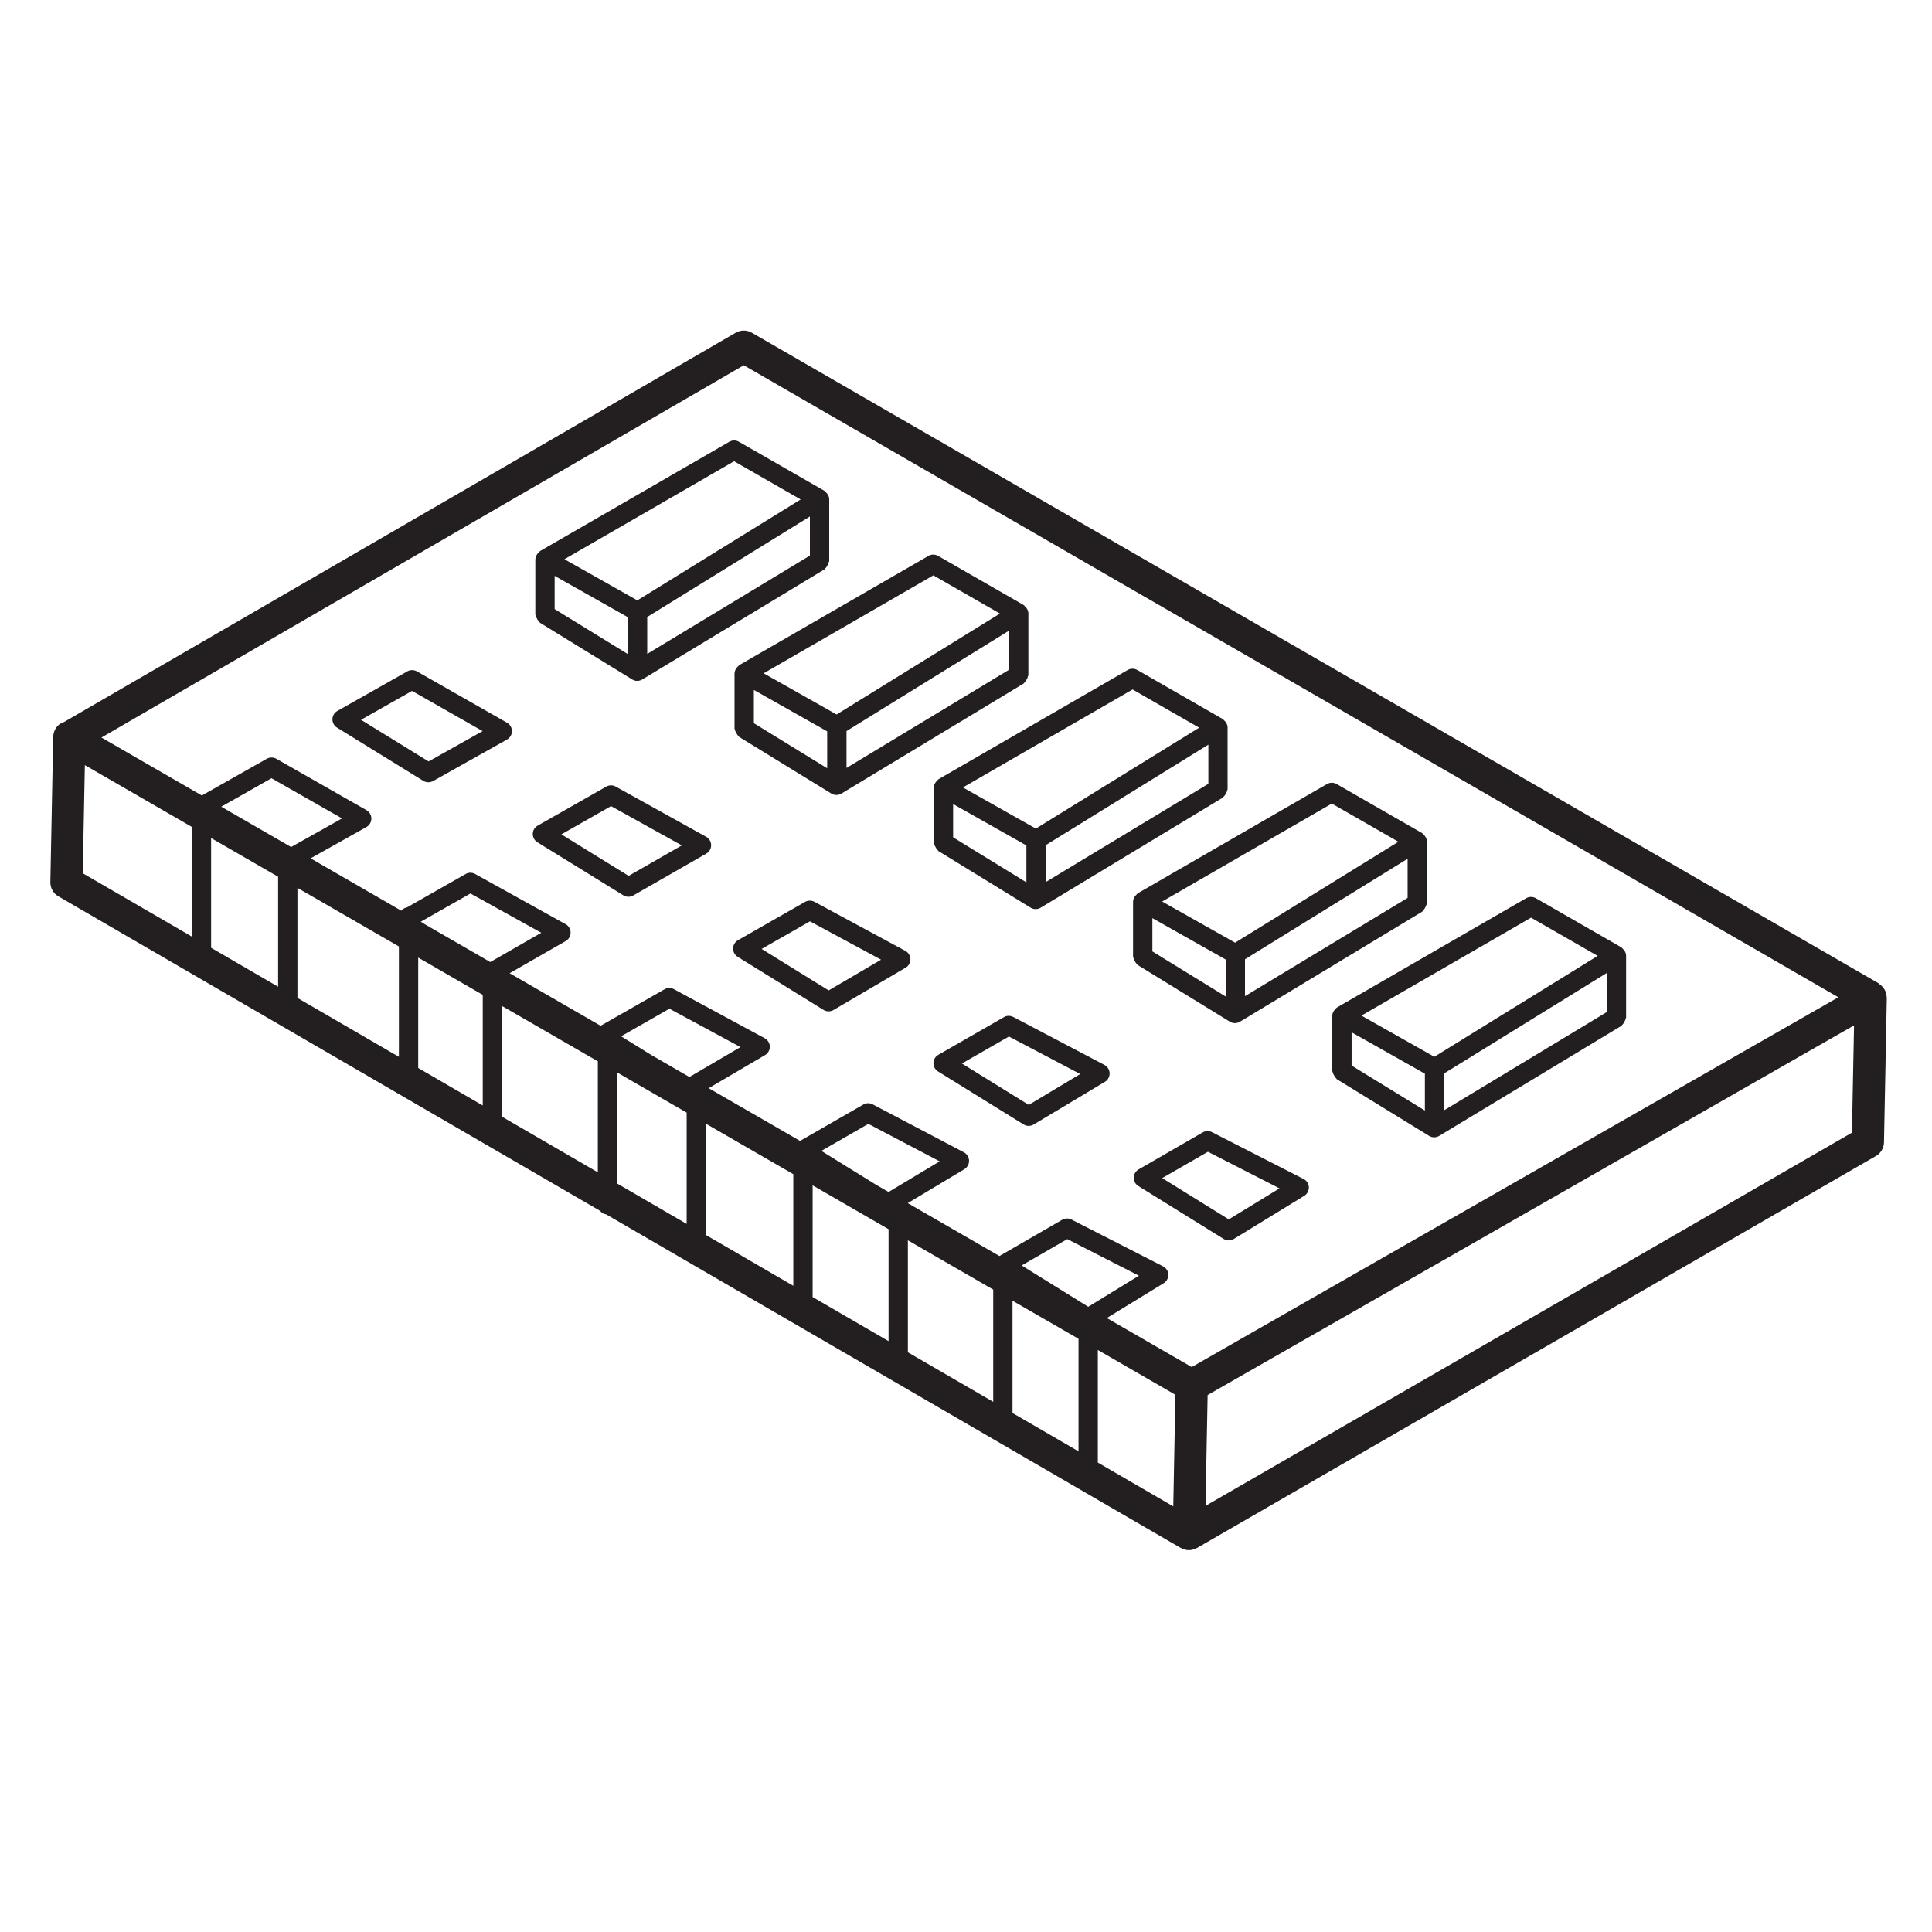 <?xml version="1.0" encoding="utf-8"?>
<!-- Generator: Adobe Illustrator 21.0.0, SVG Export Plug-In . SVG Version: 6.00 Build 0)  -->
<svg version="1.1" id="Layer_1" xmlns="http://www.w3.org/2000/svg" xmlns:xlink="http://www.w3.org/1999/xlink" x="0px" y="0px"
	 viewBox="0 0 60 60" style="enable-background:new 0 0 60 60;" xml:space="preserve">
<style type="text/css">
	.st0{display:none;opacity:0.2;}
	.st1{display:inline;fill:none;stroke:#00ADEE;stroke-width:0.125;stroke-miterlimit:10;}
	.st2{fill:#231F20;}
</style>
<g class="st0">
	<path class="st1" d="M-0.375-1.557"/>
	<line class="st1" x1="1.875" y1="62.156" x2="1.875" y2="-1.36"/>
	<line class="st1" x1="4.125" y1="62.353" x2="4.125" y2="-1.557"/>
	<line class="st1" x1="6.375" y1="61.959" x2="6.375" y2="-1.311"/>
	<line class="st1" x1="8.625" y1="62.746" x2="8.625" y2="-1.655"/>
	<line class="st1" x1="10.875" y1="62.353" x2="10.875" y2="-1.508"/>
	<line class="st1" x1="13.125" y1="62.5" x2="13.125" y2="-1.606"/>
	<line class="st1" x1="15.375" y1="62.353" x2="15.375" y2="-1.557"/>
	<line class="st1" x1="17.625" y1="62.5" x2="17.625" y2="-1.902"/>
	<line class="st1" x1="19.875" y1="62.156" x2="19.875" y2="-1.655"/>
	<line class="st1" x1="22.125" y1="62.303" x2="22.125" y2="-1.852"/>
	<line class="st1" x1="24.375" y1="62.106" x2="24.375" y2="-1.458"/>
	<line class="st1" x1="26.625" y1="62.254" x2="26.625" y2="-1.508"/>
	<line class="st1" x1="28.875" y1="62.303" x2="28.875" y2="-1.508"/>
	<line class="st1" x1="31.125" y1="62.057" x2="31.125" y2="-1.458"/>
	<line class="st1" x1="33.375" y1="62.106" x2="33.375" y2="-1.409"/>
	<line class="st1" x1="35.625" y1="62.353" x2="35.625" y2="-1.606"/>
	<line class="st1" x1="37.875" y1="62.156" x2="37.875" y2="-1.557"/>
	<line class="st1" x1="40.125" y1="62.451" x2="40.125" y2="-1.508"/>
	<line class="st1" x1="42.375" y1="62.254" x2="42.375" y2="-1.36"/>
	<line class="st1" x1="44.625" y1="62.106" x2="44.625" y2="-1.508"/>
	<line class="st1" x1="46.875" y1="62.156" x2="46.875" y2="-1.508"/>
	<line class="st1" x1="49.125" y1="62.106" x2="49.125" y2="-1.508"/>
	<line class="st1" x1="51.375" y1="61.86" x2="51.375" y2="-1.557"/>
	<line class="st1" x1="53.625" y1="62.156" x2="53.625" y2="-1.754"/>
	<line class="st1" x1="55.875" y1="62.156" x2="55.875" y2="-1.606"/>
	<line class="st1" x1="58.125" y1="62.451" x2="58.125" y2="-1.606"/>
	<line class="st1" x1="0.707" y1="62.173" x2="-1.49" y2="60.904"/>
	<line class="st1" x1="5.116" y1="62.12" x2="-1.544" y2="58.275"/>
	<line class="st1" x1="9.971" y1="62.325" x2="-1.555" y2="55.67"/>
	<line class="st1" x1="14.59" y1="62.394" x2="-1.607" y2="53.042"/>
	<line class="st1" x1="18.865" y1="62.263" x2="-1.499" y2="50.506"/>
	<line class="st1" x1="23.182" y1="62.158" x2="-1.459" y2="47.931"/>
	<line class="st1" x1="27.736" y1="62.189" x2="-1.529" y2="45.293"/>
	<line class="st1" x1="32.049" y1="62.081" x2="-1.465" y2="42.732"/>
	<line class="st1" x1="36.749" y1="62.196" x2="-1.522" y2="40.101"/>
	<line class="st1" x1="41.271" y1="62.209" x2="-1.645" y2="37.431"/>
	<line class="st1" x1="45.801" y1="62.226" x2="-1.572" y2="34.876"/>
	<line class="st1" x1="50.08" y1="62.099" x2="-1.576" y2="32.275"/>
	<line class="st1" x1="54.737" y1="62.19" x2="-1.594" y2="29.667"/>
	<line class="st1" x1="59.428" y1="62.3" x2="-1.647" y2="27.038"/>
	<line class="st1" x1="61.539" y1="60.921" x2="-1.545" y2="24.499"/>
	<line class="st1" x1="61.758" y1="58.449" x2="-1.458" y2="21.951"/>
	<line class="st1" x1="61.545" y1="55.728" x2="-1.525" y2="19.314"/>
	<line class="st1" x1="61.597" y1="53.16" x2="-1.558" y2="16.697"/>
	<line class="st1" x1="61.527" y1="50.521" x2="-1.469" y2="14.15"/>
	<line class="st1" x1="61.65" y1="47.994" x2="-1.472" y2="11.551"/>
	<line class="st1" x1="61.538" y1="45.331" x2="-1.42" y2="8.983"/>
	<line class="st1" x1="61.48" y1="42.7" x2="-1.375" y2="6.41"/>
	<polyline class="st1" points="61.578,40.158 -1.135,3.951 -1.529,3.723 	"/>
	<polyline class="st1" points="61.514,37.524 -1.248,1.288 -2.111,0.79 	"/>
	<polyline class="st1" points="61.544,34.943 0,-0.59 -1.761,-1.606 	"/>
	<line class="st1" x1="61.353" y1="32.234" x2="2.933" y2="-1.494"/>
	<line class="st1" x1="61.482" y1="29.711" x2="7.489" y2="-1.462"/>
	<line class="st1" x1="61.479" y1="27.111" x2="11.988" y2="-1.463"/>
	<line class="st1" x1="61.458" y1="24.501" x2="16.186" y2="-1.637"/>
	<line class="st1" x1="61.361" y1="21.847" x2="20.651" y2="-1.657"/>
	<line class="st1" x1="61.563" y1="19.365" x2="25.485" y2="-1.464"/>
	<line class="st1" x1="61.605" y1="16.791" x2="30.1" y2="-1.398"/>
	<line class="st1" x1="61.433" y1="14.094" x2="34.593" y2="-1.402"/>
	<line class="st1" x1="61.589" y1="11.586" x2="38.944" y2="-1.488"/>
	<line class="st1" x1="61.366" y1="8.86" x2="43.447" y2="-1.486"/>
	<line class="st1" x1="61.599" y1="6.396" x2="48.098" y2="-1.399"/>
	<line class="st1" x1="61.587" y1="3.79" x2="52.221" y2="-1.617"/>
	<line class="st1" x1="61.605" y1="1.203" x2="56.949" y2="-1.485"/>
	<path class="st1" d="M61.536-1.435"/>
	<path class="st1" d="M-57.75-91.089"/>
	<path class="st1" d="M-56.625-93.038"/>
	<path class="st1" d="M-55.5-94.987"/>
	<path class="st1" d="M-54.375-96.935"/>
	<path class="st1" d="M-53.25-98.884"/>
	<path class="st1" d="M-52.125-100.832"/>
	<path class="st1" d="M-51-102.781"/>
	<path class="st1" d="M-49.875-104.729"/>
	<path class="st1" d="M-48.75-106.678"/>
	<path class="st1" d="M61.631,62.121"/>
	<line class="st1" x1="56.838" y1="62.29" x2="61.535" y2="59.579"/>
	<line class="st1" x1="52.761" y1="62.046" x2="61.655" y2="56.911"/>
	<line class="st1" x1="48.248" y1="62.054" x2="61.639" y2="54.322"/>
	<line class="st1" x1="43.747" y1="62.054" x2="61.555" y2="51.773"/>
	<line class="st1" x1="38.977" y1="62.211" x2="61.555" y2="49.175"/>
	<line class="st1" x1="34.718" y1="62.071" x2="61.602" y2="46.55"/>
	<line class="st1" x1="30.312" y1="62.017" x2="61.607" y2="43.949"/>
	<line class="st1" x1="25.399" y1="62.256" x2="61.575" y2="41.369"/>
	<line class="st1" x1="21.12" y1="62.128" x2="61.516" y2="38.805"/>
	<line class="st1" x1="16.295" y1="62.315" x2="61.616" y2="36.149"/>
	<line class="st1" x1="11.778" y1="62.325" x2="61.415" y2="33.667"/>
	<line class="st1" x1="6.949" y1="62.515" x2="61.557" y2="30.987"/>
	<line class="st1" x1="3.231" y1="62.064" x2="61.44" y2="28.457"/>
	<line class="st1" x1="-1.62" y1="62.266" x2="61.498" y2="25.825"/>
	<line class="st1" x1="-1.625" y1="59.671" x2="61.567" y2="23.187"/>
	<line class="st1" x1="-1.398" y1="56.942" x2="61.477" y2="20.641"/>
	<line class="st1" x1="-1.514" y1="54.411" x2="61.651" y2="17.943"/>
	<line class="st1" x1="-1.367" y1="51.728" x2="61.481" y2="15.443"/>
	<line class="st1" x1="-1.426" y1="49.164" x2="61.624" y2="12.762"/>
	<line class="st1" x1="-1.554" y1="46.64" x2="61.559" y2="10.201"/>
	<line class="st1" x1="-1.659" y1="44.102" x2="61.506" y2="7.634"/>
	<line class="st1" x1="-1.549" y1="41.441" x2="61.496" y2="5.042"/>
	<line class="st1" x1="-1.501" y1="38.815" x2="61.691" y2="2.331"/>
	<line class="st1" x1="-1.687" y1="36.324" x2="61.659" y2="-0.249"/>
	<line class="st1" x1="-1.522" y1="33.631" x2="59.322" y2="-1.497"/>
	<line class="st1" x1="-1.64" y1="31.101" x2="55.116" y2="-1.667"/>
	<line class="st1" x1="-1.454" y1="28.396" x2="50.498" y2="-1.599"/>
	<line class="st1" x1="-1.477" y1="25.811" x2="46.01" y2="-1.606"/>
	<line class="st1" x1="-1.619" y1="23.295" x2="41.374" y2="-1.527"/>
	<line class="st1" x1="-1.589" y1="20.679" x2="36.704" y2="-1.429"/>
	<line class="st1" x1="-1.499" y1="18.029" x2="32.345" y2="-1.51"/>
	<line class="st1" x1="-1.488" y1="15.425" x2="27.96" y2="-1.577"/>
	<line class="st1" x1="-1.537" y1="12.855" x2="23.453" y2="-1.573"/>
	<line class="st1" x1="-1.447" y1="10.205" x2="19.027" y2="-1.616"/>
	<polyline class="st1" points="-1.57,7.678 -0.992,7.344 14.636,-1.679 	"/>
	<line class="st1" x1="-1.692" y1="5.15" x2="9.935" y2="-1.562"/>
	<line class="st1" x1="-1.256" y1="2.301" x2="4.909" y2="-1.259"/>
	<path class="st1" d="M0.826-1.5"/>
</g>
<g>
	<path class="st2" d="M58.596,30.973c0-0.007-0.005-0.012-0.005-0.019c-0.003-0.074-0.023-0.142-0.054-0.204
		c-0.01-0.021-0.023-0.037-0.036-0.056c-0.034-0.049-0.075-0.09-0.125-0.125
		c-0.012-0.008-0.017-0.022-0.03-0.03L23.348,10.333c-0.154-0.089-0.346-0.089-0.501,0.001l-2.49,1.444h0.001
		L1.981,22.427c-0.203,0.06-0.325,0.252-0.329,0.469L1.564,27.395c-0.003,0.182,0.092,0.351,0.249,0.442
		l16.825,9.768c0.046,0.06,0.108,0.096,0.186,0.108l17.846,10.361c0.006,0.004,0.014,0.002,0.021,0.006
		c0.067,0.035,0.14,0.06,0.221,0.062c0.004,0,0.007,0,0.01,0c0.083,0,0.157-0.025,0.226-0.061
		c0.007-0.004,0.016-0.002,0.024-0.006l21.087-12.174c0.151-0.087,0.246-0.248,0.25-0.423l0.088-4.496
		c0-0.002-0.001-0.003-0.001-0.005C58.595,30.975,58.596,30.974,58.596,30.973z M20.858,12.643
		c0.001,0,0.001,0,0.001,0l2.24-1.299l33.993,19.627l-20.082,11.484l-2.637-1.522l1.766-1.082
		c0.093-0.057,0.147-0.159,0.144-0.268s-0.066-0.206-0.163-0.256l-2.846-1.454
		c-0.09-0.045-0.198-0.042-0.287,0.008l-1.949,1.126l-2.846-1.643l1.758-1.054
		c0.093-0.057,0.148-0.158,0.145-0.267s-0.065-0.206-0.16-0.257l-2.834-1.49
		c-0.091-0.047-0.201-0.046-0.289,0.006l-1.966,1.13l-2.838-1.638l1.751-1.027
		c0.093-0.055,0.15-0.155,0.148-0.264s-0.062-0.208-0.157-0.259l-2.822-1.525
		c-0.09-0.049-0.201-0.048-0.291,0.004l-1.984,1.133l-2.826-1.632l1.744-1
		c0.094-0.054,0.151-0.154,0.15-0.262c-0.001-0.108-0.06-0.208-0.154-0.26l-2.812-1.56
		c-0.093-0.052-0.204-0.051-0.294,0.002l-1.82,1.035c-0.073,0.014-0.133,0.045-0.177,0.101l-0.003,0.002
		l-2.815-1.625l1.734-0.973c0.094-0.053,0.153-0.152,0.153-0.261c0.001-0.108-0.057-0.208-0.151-0.262l-2.8-1.596
		c-0.091-0.052-0.205-0.052-0.296-0.001L6.268,24.705l-3.118-1.8L20.858,12.643z M6.871,25.053l1.56-0.884
		l2.191,1.248L9.04,26.305L6.871,25.053z M8.637,27.228v3.415l-2.081-1.208v-3.408L8.637,27.228z M9.237,27.574
		l3.151,1.819v3.427l-3.151-1.829V27.574z M13.067,28.625l1.543-0.877l2.2,1.22l-1.585,0.909L13.21,28.713
		L13.067,28.625z M12.988,29.739l2.004,1.157v3.435l-2.004-1.164V29.739z M15.592,31.243l2.974,1.717v3.447
		l-2.974-1.726V31.243z M19.288,32.183l1.501-0.857l2.207,1.192L21.41,33.447l-1.164-0.672L19.288,32.183z
		 M19.165,33.306l2.16,1.247v3.456l-2.16-1.254V33.306z M21.925,34.899l2.712,1.566v3.466l-2.712-1.575V34.899z
		 M25.508,35.742l1.459-0.839l2.215,1.164l-1.587,0.951l-0.378-0.218L25.508,35.742z M25.237,36.812l2.358,1.362
		v3.476l-2.358-1.369V36.812z M28.195,38.519l2.65,1.53v3.486l-2.65-1.538V38.519z M31.729,39.3l1.417-0.818
		l2.224,1.136l-1.574,0.965L31.729,39.3z M31.444,40.395l2.05,1.183v3.494l-2.05-1.19V40.395z M34.094,41.925
		l2.409,1.391l-0.066,3.466l-2.343-1.361V41.925z M2.635,23.762l3.322,1.918v3.406l-3.387-1.966L2.635,23.762z
		 M37.438,46.766l0.066-3.442l20.075-11.48l-0.065,3.332L37.438,46.766z"/>
	<path class="st2" d="M41.487,31.322c-0.013,0.011-0.023,0.021-0.035,0.035c-0.045,0.053-0.077,0.115-0.077,0.186
		c0,0.001-0.001,0.001-0.001,0.002v1.715c0,0.013,0.012,0.021,0.014,0.033c0.004,0.04,0.023,0.069,0.043,0.104
		c0.019,0.034,0.033,0.065,0.064,0.089c0.01,0.008,0.01,0.023,0.022,0.03l2.865,1.76
		c0.049,0.029,0.102,0.044,0.157,0.044c0.054,0,0.107-0.015,0.155-0.043l5.662-3.42
		c0.012-0.007,0.012-0.022,0.022-0.03c0.031-0.024,0.046-0.054,0.065-0.089c0.02-0.035,0.038-0.064,0.043-0.103
		c0.002-0.013,0.014-0.021,0.014-0.034v-1.922c0-0.001-0.001-0.001-0.001-0.002c0-0.001,0.001-0.002,0.001-0.003
		c-0.001-0.07-0.034-0.131-0.078-0.183c-0.011-0.013-0.021-0.022-0.034-0.034c-0.014-0.012-0.022-0.029-0.039-0.038
		l-2.654-1.524c-0.092-0.053-0.206-0.053-0.3,0.001l-5.873,3.391C41.509,31.293,41.501,31.31,41.487,31.322z
		 M49.902,31.429l-5.052,3.051v-1.145l5.052-3.12V31.429z M44.251,34.489l-2.276-1.398v-1.032l2.276,1.285V34.489z
		 M47.548,28.499l2.068,1.187l-5.072,3.133l-2.264-1.278L47.548,28.499z"/>
	<path class="st2" d="M35.299,27.779c-0.013,0.011-0.023,0.021-0.034,0.034c-0.044,0.053-0.076,0.114-0.076,0.185
		c0,0.001-0.001,0.002-0.001,0.003v1.714c0,0.013,0.012,0.021,0.014,0.033c0.004,0.04,0.023,0.068,0.043,0.103
		c0.019,0.035,0.034,0.065,0.065,0.089c0.01,0.008,0.01,0.023,0.021,0.029l2.864,1.761
		c0.048,0.029,0.102,0.044,0.157,0.044c0.054,0,0.107-0.015,0.155-0.043l5.663-3.42
		c0.012-0.007,0.012-0.022,0.022-0.031c0.031-0.024,0.045-0.054,0.065-0.088c0.02-0.035,0.038-0.064,0.043-0.104
		c0.002-0.013,0.014-0.021,0.014-0.034v-1.922c0-0.001-0.001-0.001-0.001-0.002c0-0.001,0.001-0.002,0.001-0.003
		c-0.001-0.07-0.034-0.131-0.078-0.183c-0.011-0.013-0.021-0.022-0.034-0.034c-0.014-0.012-0.022-0.029-0.039-0.038
		l-2.653-1.523c-0.092-0.053-0.206-0.053-0.3,0.001l-5.874,3.391C35.321,27.75,35.313,27.767,35.299,27.779z
		 M43.715,27.886l-5.051,3.05v-1.145l5.051-3.121V27.886z M38.065,30.947l-2.277-1.4v-1.033l2.277,1.285V30.947z
		 M41.361,24.956l2.067,1.186l-5.071,3.134l-2.265-1.278L41.361,24.956z"/>
	<path class="st2" d="M29.112,24.235c-0.014,0.011-0.023,0.021-0.035,0.035c-0.044,0.053-0.076,0.114-0.077,0.185
		c0,0.001-0.001,0.002-0.001,0.003v1.715c0,0.013,0.012,0.021,0.014,0.033c0.004,0.04,0.023,0.069,0.043,0.104
		c0.019,0.034,0.033,0.064,0.064,0.089c0.01,0.008,0.01,0.023,0.021,0.03l2.865,1.76
		c0.049,0.03,0.102,0.044,0.157,0.044c0.054,0,0.107-0.014,0.155-0.043l5.662-3.421
		c0.012-0.007,0.012-0.022,0.022-0.031c0.031-0.024,0.045-0.054,0.065-0.088c0.02-0.035,0.038-0.064,0.043-0.104
		c0.002-0.013,0.014-0.021,0.014-0.034v-1.922c0-0.001-0.001-0.001-0.001-0.002c0-0.001,0.001-0.002,0.001-0.003
		c-0.001-0.07-0.034-0.131-0.078-0.183c-0.011-0.013-0.021-0.022-0.034-0.034c-0.014-0.012-0.022-0.029-0.039-0.038
		l-2.654-1.523c-0.092-0.053-0.206-0.053-0.3,0.001l-5.873,3.391C29.134,24.206,29.126,24.223,29.112,24.235z
		 M37.527,24.342l-5.052,3.052v-1.146l5.052-3.122V24.342z M31.876,27.403l-2.276-1.399v-1.033l2.276,1.286V27.403z
		 M35.173,21.412l2.068,1.187l-5.072,3.134l-2.264-1.278L35.173,21.412z"/>
	<path class="st2" d="M22.924,20.691c-0.014,0.011-0.023,0.021-0.035,0.035c-0.044,0.053-0.076,0.114-0.077,0.185
		c0,0.001-0.001,0.002-0.001,0.003v1.715c0,0.013,0.012,0.021,0.014,0.033c0.004,0.04,0.023,0.069,0.043,0.104
		c0.019,0.034,0.033,0.064,0.064,0.089c0.01,0.008,0.01,0.023,0.021,0.03l2.865,1.76
		c0.048,0.03,0.102,0.044,0.157,0.044c0.054,0,0.107-0.014,0.155-0.043l5.663-3.42
		c0.012-0.007,0.012-0.022,0.022-0.031c0.031-0.024,0.045-0.054,0.065-0.088c0.02-0.035,0.038-0.064,0.043-0.104
		c0.002-0.013,0.014-0.021,0.014-0.034v-1.922c0-0.001-0.001-0.001-0.001-0.002c0-0.001,0.001-0.002,0.001-0.003
		c-0.001-0.07-0.034-0.131-0.078-0.183c-0.011-0.013-0.021-0.022-0.034-0.034c-0.014-0.012-0.022-0.029-0.039-0.038
		l-2.654-1.524c-0.093-0.053-0.206-0.053-0.299,0.001l-5.874,3.391C22.946,20.663,22.938,20.679,22.924,20.691z
		 M31.34,20.798l-5.051,3.051v-1.145l5.051-3.121V20.798z M25.689,23.859l-2.277-1.399v-1.033l2.277,1.286V23.859z
		 M28.986,17.868l2.067,1.187l-5.072,3.134l-2.265-1.279L28.986,17.868z"/>
	<path class="st2" d="M16.682,19.221c0.019,0.034,0.034,0.065,0.065,0.089c0.01,0.008,0.01,0.023,0.021,0.03
		l2.865,1.761c0.048,0.03,0.102,0.044,0.157,0.044c0.054,0,0.107-0.014,0.155-0.043l5.662-3.421
		c0.012-0.007,0.012-0.022,0.023-0.031c0.031-0.024,0.045-0.054,0.065-0.088c0.02-0.035,0.038-0.064,0.043-0.103
		c0.002-0.013,0.014-0.021,0.014-0.034V15.502c0-0.001-0.001-0.001-0.001-0.002c0-0.001,0.001-0.002,0.001-0.003
		c-0.001-0.071-0.034-0.132-0.078-0.184c-0.011-0.013-0.02-0.022-0.033-0.033c-0.014-0.012-0.022-0.029-0.039-0.038
		l-2.654-1.523c-0.093-0.053-0.206-0.053-0.299,0.001l-5.873,3.391c-0.016,0.009-0.024,0.026-0.038,0.038
		c-0.014,0.011-0.023,0.021-0.035,0.035c-0.044,0.053-0.076,0.114-0.077,0.185c0,0.001-0.001,0.002-0.001,0.003v1.714
		c0,0.013,0.012,0.021,0.014,0.033C16.643,19.157,16.662,19.186,16.682,19.221z M25.152,17.254l-5.052,3.053v-1.146
		l5.052-3.121V17.254z M19.501,20.315l-2.276-1.399v-1.032l2.276,1.285V20.315z M22.798,14.325l2.067,1.186
		l-5.072,3.134l-2.264-1.278L22.798,14.325z"/>
	<path class="st2" d="M40.484,36.615l-2.845-1.455c-0.091-0.048-0.198-0.044-0.287,0.007l-1.993,1.151
		c-0.091,0.053-0.147,0.149-0.149,0.255s0.052,0.204,0.142,0.26l2.65,1.644
		c0.049,0.03,0.103,0.045,0.158,0.045s0.108-0.015,0.156-0.044l2.188-1.34c0.093-0.057,0.147-0.159,0.144-0.268
		S40.581,36.664,40.484,36.615z M38.161,37.869l-2.067-1.282l1.418-0.818l2.224,1.137L38.161,37.869z"/>
	<path class="st2" d="M34.3,33.072l-2.834-1.49c-0.092-0.046-0.201-0.047-0.289,0.006l-2.038,1.171
		c-0.092,0.053-0.149,0.149-0.15,0.255c-0.002,0.105,0.052,0.204,0.142,0.26l2.658,1.647
		c0.049,0.03,0.103,0.045,0.158,0.045c0.054,0,0.106-0.014,0.154-0.043l2.214-1.327
		c0.093-0.056,0.148-0.157,0.145-0.266S34.395,33.123,34.3,33.072z M31.949,34.313l-2.076-1.285l1.46-0.838
		l2.215,1.165L31.949,34.313z"/>
	<path class="st2" d="M28.116,29.53l-2.823-1.524c-0.091-0.048-0.201-0.047-0.291,0.003l-2.084,1.19
		c-0.092,0.053-0.149,0.15-0.151,0.255c-0.002,0.106,0.052,0.205,0.142,0.261l2.665,1.648
		c0.048,0.03,0.103,0.045,0.158,0.045c0.052,0,0.105-0.014,0.152-0.041l2.242-1.315
		c0.093-0.055,0.15-0.156,0.148-0.264S28.211,29.581,28.116,29.53z M25.735,30.758l-2.082-1.288l1.501-0.857
		l2.208,1.191L25.735,30.758z"/>
	<path class="st2" d="M19.359,27.806c0.048,0.03,0.103,0.044,0.158,0.044c0.051,0,0.103-0.013,0.149-0.04
		l2.268-1.3c0.094-0.054,0.152-0.154,0.151-0.262c-0.001-0.108-0.06-0.208-0.154-0.26l-2.811-1.56
		c-0.093-0.051-0.204-0.051-0.294,0.002l-2.129,1.211c-0.092,0.052-0.149,0.149-0.151,0.255
		s0.052,0.205,0.142,0.261L19.359,27.806z M18.976,25.035l2.198,1.22l-1.651,0.946l-2.089-1.289L18.976,25.035z"/>
	<path class="st2" d="M13.146,24.25c0.048,0.03,0.102,0.044,0.157,0.044c0.051,0,0.101-0.013,0.147-0.038
		l2.295-1.288c0.094-0.053,0.153-0.153,0.153-0.261c0.001-0.108-0.057-0.208-0.151-0.262l-2.8-1.595
		c-0.091-0.052-0.205-0.052-0.296-0.001l-2.175,1.231c-0.092,0.052-0.15,0.149-0.152,0.256
		c-0.002,0.106,0.052,0.205,0.143,0.261L13.146,24.25z M12.797,21.457l2.191,1.248l-1.678,0.942l-2.098-1.293
		L12.797,21.457z"/>
</g>
</svg>
